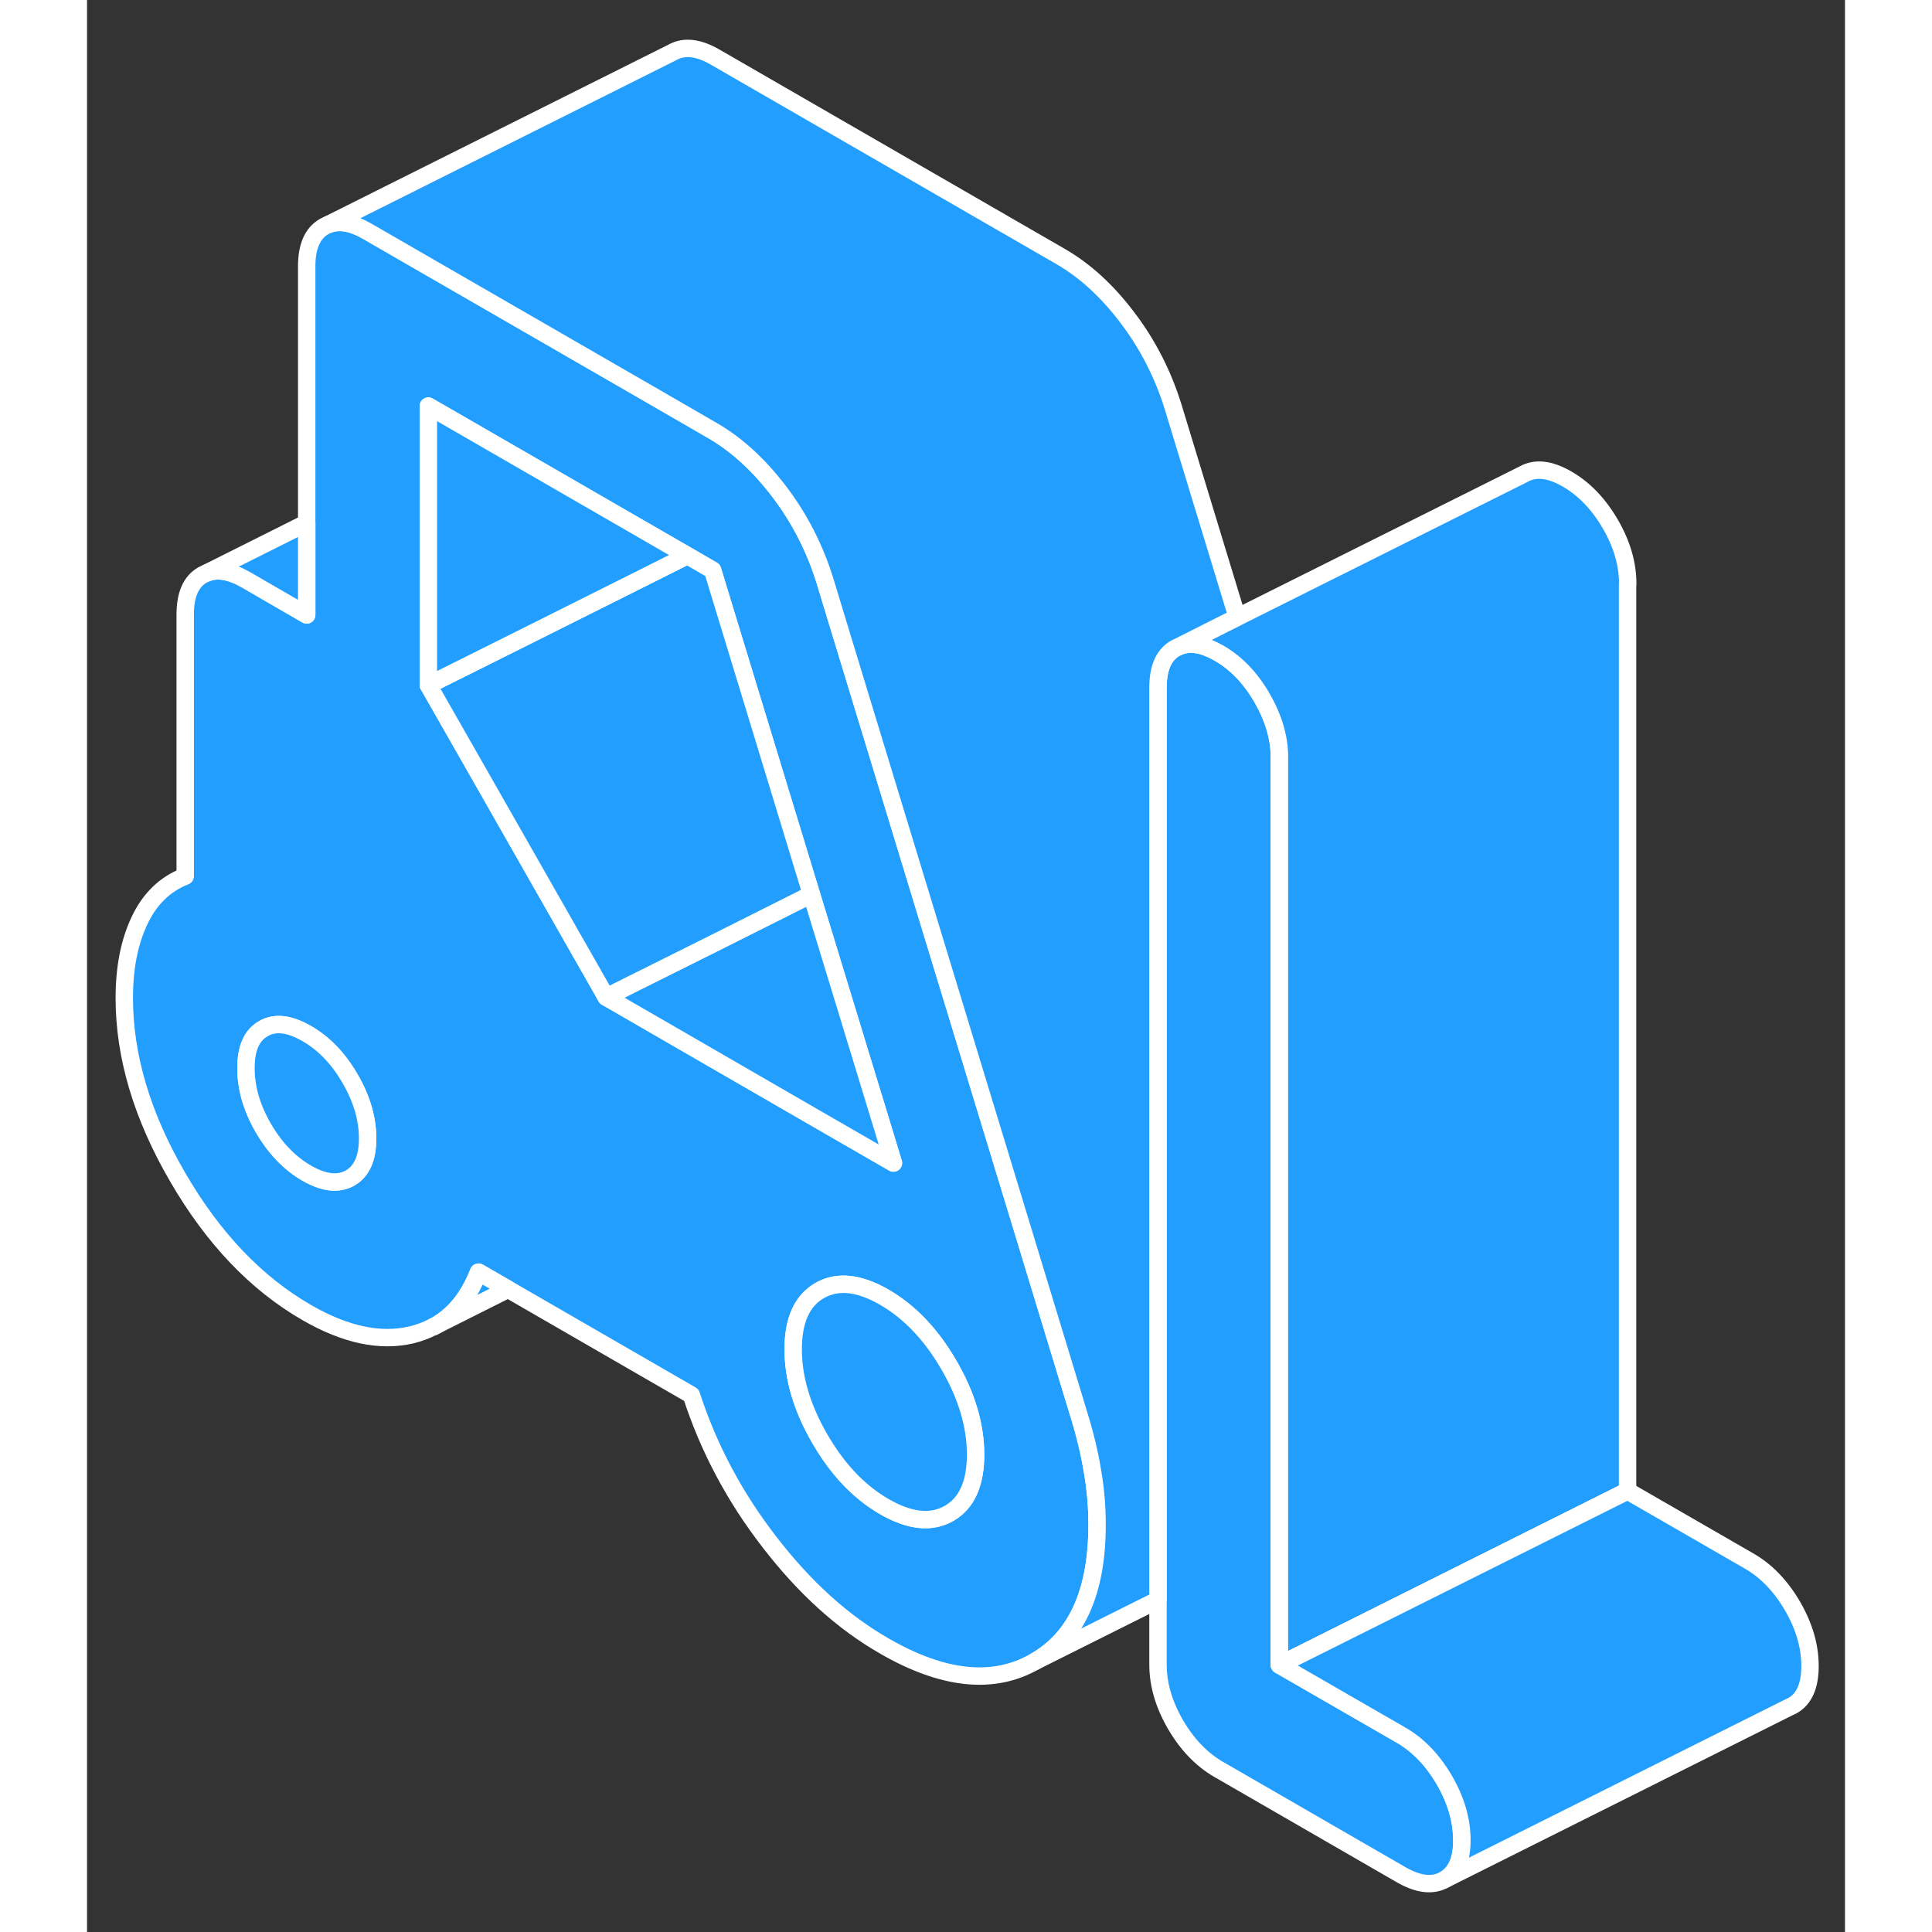<svg width="48" height="48" viewBox="0 0 101 111" fill="#229EFF" xmlns="http://www.w3.org/2000/svg" stroke-width="1px" stroke-linecap="round" stroke-linejoin="round"><rect x="0" y="0" width="101" height="111" fill="#333333" stroke="none"/><path d="M78.991 105.72C78.991 106.85 78.661 107.61 77.991 107.99C77.321 108.37 76.491 108.28 75.501 107.71L65.021 101.66C64.031 101.09 63.2 100.22 62.531 99.07C61.861 97.91 61.531 96.77 61.531 95.63V39.51C61.531 38.38 61.861 37.62 62.531 37.24L62.741 37.14C63.371 36.88 64.131 37.01 65.021 37.52C66.001 38.08 66.821 38.93 67.481 40.06C67.491 40.08 67.501 40.09 67.511 40.11C68.151 41.23 68.481 42.32 68.501 43.42C68.501 43.46 68.501 43.51 68.501 43.55V95.66L75.491 99.69C76.481 100.26 77.311 101.13 77.981 102.28C78.651 103.44 78.981 104.58 78.981 105.72H78.991Z" stroke="white" stroke-linejoin="round"/><path d="M57.771 84.55C57.601 83.51 57.341 82.42 56.991 81.29L53.361 69.36L47.06 48.68L42.971 35.26L42.401 33.38C41.821 31.51 40.95 29.8 39.781 28.26C39.721 28.18 39.671 28.11 39.611 28.04C38.491 26.61 37.271 25.51 35.941 24.74L32.621 22.82L16.121 13.3C15.231 12.78 14.471 12.65 13.841 12.91L13.631 13.01C12.961 13.39 12.621 14.15 12.621 15.29V35.33L9.131 33.31C8.241 32.8 7.481 32.67 6.851 32.93L6.641 33.03C5.971 33.41 5.641 34.17 5.641 35.3V50.34C4.471 50.8 3.601 51.65 3.021 52.88C2.431 54.12 2.141 55.6 2.141 57.34C2.141 60.68 3.161 64.11 5.201 67.62C7.241 71.14 9.711 73.73 12.621 75.41C14.841 76.69 16.84 77.12 18.651 76.69C19.09 76.58 19.501 76.43 19.881 76.23H19.91C21.061 75.61 21.921 74.56 22.491 73.09L24.191 74.07L34.721 80.15C35.711 83.2 37.211 86.02 39.221 88.61C41.221 91.21 43.42 93.2 45.81 94.57C49.191 96.52 52.071 96.82 54.451 95.46C56.841 94.1 58.031 91.48 58.031 87.6C58.031 86.6 57.951 85.58 57.771 84.55ZM15.111 67.68C14.441 68.06 13.611 67.97 12.621 67.4C11.631 66.83 10.801 65.96 10.131 64.81C9.461 63.65 9.131 62.51 9.131 61.37C9.131 60.23 9.461 59.48 10.131 59.1C10.801 58.71 11.631 58.81 12.621 59.38C13.611 59.95 14.441 60.81 15.111 61.97C15.781 63.12 16.121 64.27 16.121 65.41C16.121 66.55 15.781 67.3 15.111 67.68ZM29.831 57.29L22.481 44.39L19.611 39.36V23.33L22.591 25.05L25.641 26.81L34.491 31.92L35.941 32.76L41.621 51.39L45.771 64.98L46.331 66.82L41.91 64.27L29.831 57.29ZM49.521 86.95C48.501 87.53 47.261 87.4 45.81 86.56C44.35 85.72 43.121 84.42 42.101 82.66C41.081 80.9 40.571 79.19 40.571 77.52C40.571 75.85 41.081 74.72 42.101 74.14C43.121 73.56 44.35 73.69 45.81 74.53C47.261 75.37 48.501 76.67 49.521 78.43C50.541 80.19 51.05 81.9 51.05 83.57C51.05 85.24 50.541 86.37 49.521 86.95Z" stroke="white" stroke-linejoin="round"/><path d="M16.121 65.41C16.121 66.54 15.781 67.3 15.111 67.68C14.441 68.06 13.611 67.97 12.621 67.4C11.631 66.83 10.801 65.96 10.131 64.81C9.461 63.65 9.131 62.51 9.131 61.37C9.131 60.23 9.461 59.48 10.131 59.1C10.801 58.71 11.631 58.81 12.621 59.38C13.611 59.95 14.441 60.81 15.111 61.97C15.781 63.12 16.121 64.27 16.121 65.41Z" stroke="white" stroke-linejoin="round"/><path d="M51.05 83.571C51.05 85.241 50.541 86.371 49.521 86.951C48.501 87.531 47.261 87.4 45.81 86.561C44.35 85.721 43.121 84.421 42.101 82.66C41.081 80.9 40.571 79.191 40.571 77.52C40.571 75.85 41.081 74.721 42.101 74.141C43.121 73.561 44.35 73.691 45.81 74.531C47.261 75.371 48.501 76.671 49.521 78.43C50.541 80.191 51.05 81.901 51.05 83.571Z" stroke="white" stroke-linejoin="round"/><path d="M41.621 51.39L36.001 54.21L31.43 56.49L29.831 57.29L22.481 44.39L19.611 39.36L25.641 36.35L34.491 31.92L35.941 32.76L41.621 51.39Z" stroke="white" stroke-linejoin="round"/><path d="M46.331 66.821L41.91 64.271L29.831 57.291L31.43 56.491L36.001 54.211L41.621 51.391L45.771 64.981L46.331 66.821Z" stroke="white" stroke-linejoin="round"/><path d="M34.491 31.921L25.641 36.351L19.611 39.361V23.331L22.591 25.05L25.641 26.811L34.491 31.921Z" stroke="white" stroke-linejoin="round"/><path d="M88.51 33.551V85.66L82.35 88.74L68.51 95.66V43.551C68.51 43.551 68.51 43.461 68.51 43.421C68.49 42.321 68.16 41.23 67.52 40.111C67.52 40.09 67.501 40.081 67.49 40.061C66.831 38.931 66.01 38.081 65.03 37.52C64.14 37.011 63.38 36.88 62.751 37.141L66.091 35.461L82.54 27.241C83.21 26.86 84.04 26.951 85.03 27.52C86.02 28.09 86.85 28.96 87.52 30.11C88.191 31.27 88.52 32.411 88.52 33.551H88.51Z" stroke="white" stroke-linejoin="round"/><path d="M98.991 95.721C98.991 96.851 98.661 97.611 97.991 97.991L97.781 98.091L77.991 107.991C78.661 107.611 78.991 106.851 78.991 105.721C78.991 104.591 78.661 103.441 77.991 102.281C77.321 101.131 76.491 100.261 75.501 99.691L68.511 95.661L82.351 88.741L88.511 85.661L95.501 89.691C96.491 90.261 97.321 91.131 97.991 92.281C98.661 93.441 98.991 94.581 98.991 95.721Z" stroke="white" stroke-linejoin="round"/><path d="M12.621 30.041V35.331L9.131 33.31C8.241 32.8 7.481 32.67 6.851 32.931L12.621 30.041Z" stroke="white" stroke-linejoin="round"/><path d="M66.081 35.46L62.741 37.14L62.531 37.24C61.861 37.62 61.531 38.38 61.531 39.51V91.92L54.451 95.46C56.841 94.1 58.031 91.48 58.031 87.6C58.031 86.6 57.951 85.58 57.771 84.55C57.601 83.51 57.341 82.42 56.991 81.29L53.361 69.36L47.06 48.68L42.971 35.26L42.401 33.38C41.821 31.51 40.95 29.8 39.781 28.26C39.721 28.18 39.671 28.11 39.611 28.04C38.491 26.61 37.271 25.51 35.941 24.74L32.621 22.82L16.121 13.3C15.231 12.78 14.471 12.65 13.841 12.91L33.631 3.01C34.301 2.63 35.131 2.72 36.121 3.3L55.941 14.74C57.341 15.55 58.62 16.72 59.781 18.26C60.95 19.8 61.821 21.51 62.401 23.38L66.081 35.46Z" stroke="white" stroke-linejoin="round"/><path d="M24.191 74.07L19.911 76.22C21.061 75.61 21.921 74.56 22.491 73.09L24.191 74.07Z" stroke="white" stroke-linejoin="round"/></svg>